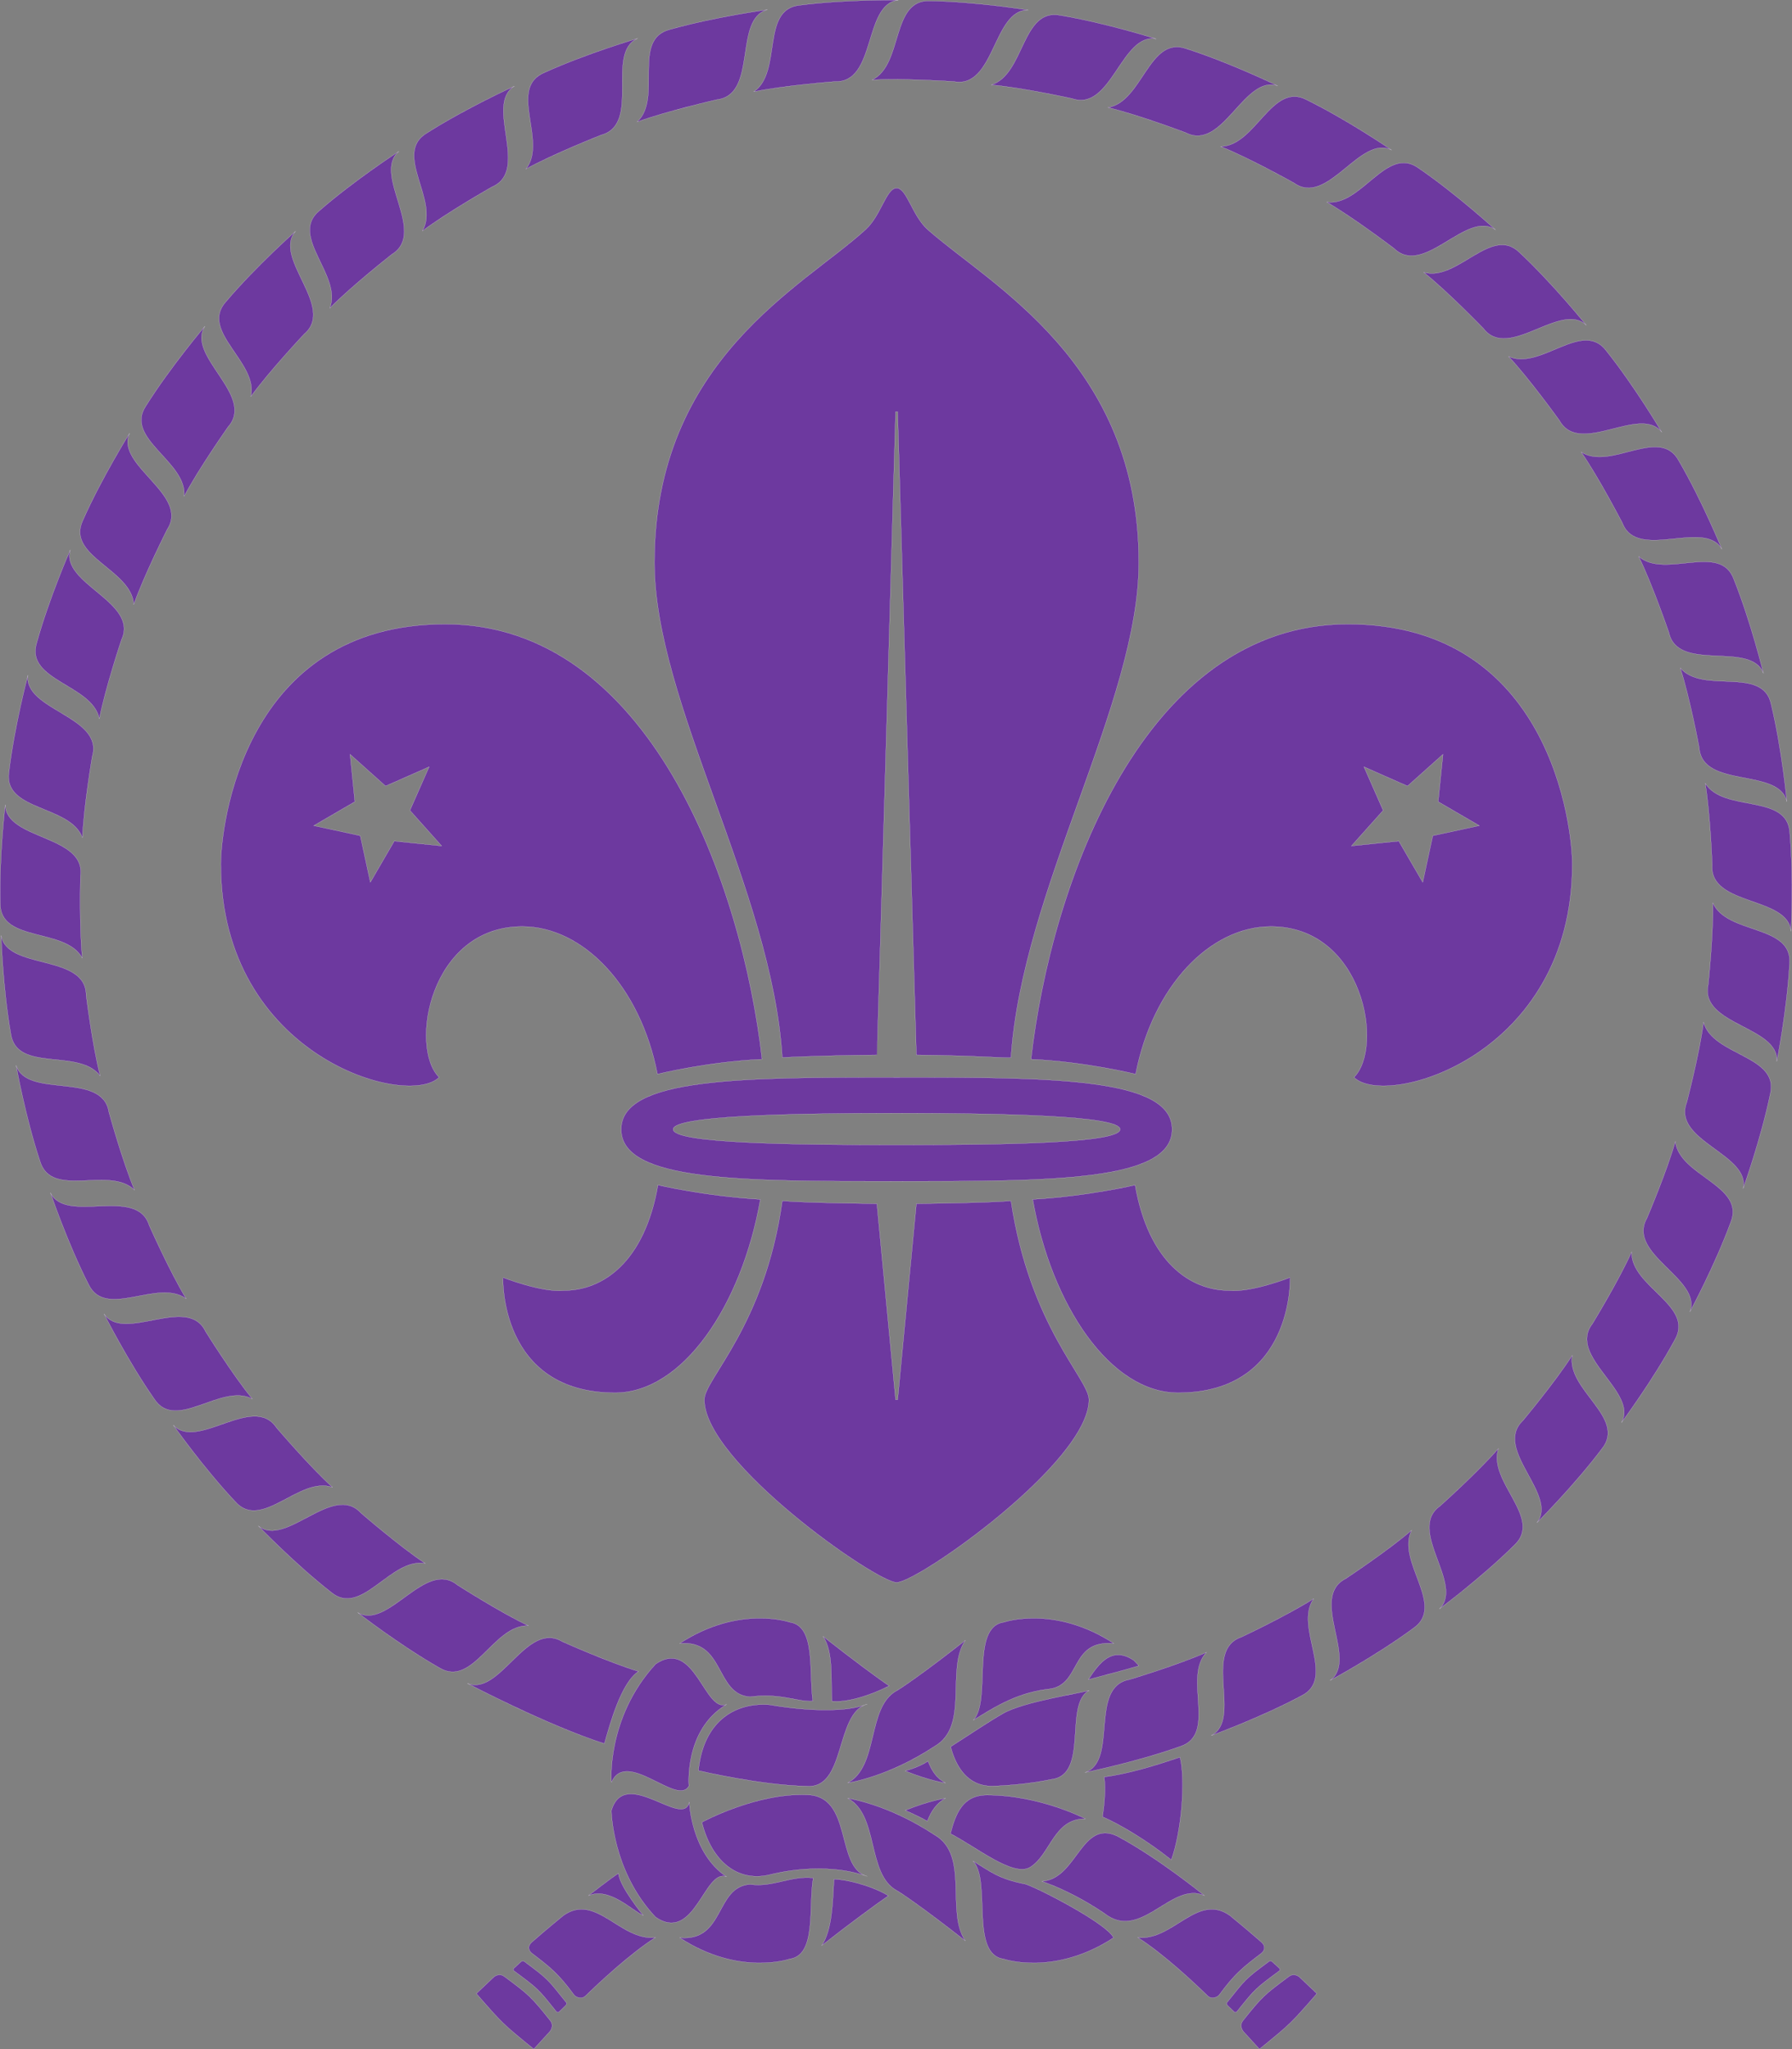<?xml version="1.0" encoding="UTF-8" standalone="no"?>
<svg
   xmlns:dc="http://purl.org/dc/elements/1.1/"
   xmlns:cc="http://creativecommons.org/ns#"
   xmlns:rdf="http://www.w3.org/1999/02/22-rdf-syntax-ns#"
   xmlns:svg="http://www.w3.org/2000/svg"
   xmlns="http://www.w3.org/2000/svg"
   viewBox="0 0 434.388 496.462"
   height="496.462"
   width="434.388"
   xml:space="preserve"
   version="1.1"
   id="svg2"><rect x="0" y="0" width="434.388" height="496.462" fill="#808080" stroke="none"/><defs
     id="defs6"><clipPath
       id="clipPath18"
       clipPathUnits="userSpaceOnUse"><path
         id="path20"
         d="m 0,0 3475,0 0,3971.73 -3475,0 L 0,0 Z" /></clipPath></defs><g
     transform="matrix(1.25,0,0,-1.25,0,496.462)"
     id="g10"><g
       transform="scale(0.1,0.1)"
       id="g12"><g
         id="g14"><g
           clip-path="url(#clipPath18)"
           id="g16"><path
             id="path22"
             style="fill:#6d399f;fill-opacity:1;fill-rule:nonzero;stroke:none"
             d="m 1799.24,3526.49 c 122.03,-107.88 409.2,-257.1 409.2,-645.04 0,-271.64 -226.38,-634.87 -247.93,-959.49 -4.04,-1.97 -60.41,3.76 -183.43,5.02 l -36.28,1246.77 -4.04,0 c 0,0 -35.41,-1246.77 -36.28,-1246.77 -122.66,-1.26 -183.43,-5.02 -183.43,-5.02 -19.91,324.62 -247.94,687.85 -247.94,959.49 0,393.08 288.72,534.77 409.2,645.04 30.17,26.87 40.33,80.63 60.47,80.63 19.88,0 30.03,-53.76 60.46,-80.63 l 0,0" /><path
             id="path24"
             style="fill:none;stroke:#ffffff;stroke-width:0.283;stroke-linecap:butt;stroke-linejoin:miter;stroke-miterlimit:3.864;stroke-dasharray:none;stroke-opacity:1"
             d="m 1799.24,3526.49 c 122.03,-107.88 409.2,-257.1 409.2,-645.04 0,-271.64 -226.38,-634.87 -247.93,-959.49 -4.04,-1.97 -60.41,3.76 -183.43,5.02 l -36.28,1246.77 -4.04,0 c 0,0 -35.41,-1246.77 -36.28,-1246.77 -122.66,-1.26 -183.43,-5.02 -183.43,-5.02 -19.91,324.62 -247.94,687.85 -247.94,959.49 0,393.08 288.72,534.77 409.2,645.04 30.17,26.87 40.33,80.63 60.47,80.63 19.88,0 30.03,-53.76 60.46,-80.63 l 0,0 z" /><path
             id="path26"
             style="fill:#6d399f;fill-opacity:1;fill-rule:nonzero;stroke:none"
             d="m 1960.51,1644.2 c 36.84,-244.61 151.17,-345.2 151.17,-385.42 0,-121.04 -331.81,-354.12 -372.9,-354.12 -39.54,0 -372.91,233.08 -372.91,354.12 0,40.22 117.47,143.07 151.18,385.42 47.39,-4.11 183.43,-5.5 183.43,-5.5 l 36.28,-379.92 4.04,0 36.28,379.92 c 0,0 136.66,1.39 183.43,5.5 l 0,0" /><path
             id="path28"
             style="fill:none;stroke:#ffffff;stroke-width:0.283;stroke-linecap:butt;stroke-linejoin:miter;stroke-miterlimit:3.864;stroke-dasharray:none;stroke-opacity:1"
             d="m 1960.51,1644.2 c 36.84,-244.61 151.17,-345.2 151.17,-385.42 0,-121.04 -331.81,-354.12 -372.9,-354.12 -39.54,0 -372.91,233.08 -372.91,354.12 0,40.22 117.47,143.07 151.18,385.42 47.39,-4.11 183.43,-5.5 183.43,-5.5 l 36.28,-379.92 4.04,0 36.28,379.92 c 0,0 136.66,1.39 183.43,5.5 l 0,0 z" /><path
             id="path30"
             style="fill:#6d399f;fill-opacity:1;fill-rule:nonzero;stroke:none"
             d="m 2201.24,1674.89 c 26.19,-150.13 107.42,-204.47 182.57,-204.47 42.31,-4.38 117.93,25.21 117.93,25.21 0.12,0.25 7.97,-223.39 -217.34,-223.39 -130.98,0 -245.43,168.65 -281.72,374.8 108.83,6.52 198.56,27.85 198.56,27.85 l 0,0" /><path
             id="path32"
             style="fill:none;stroke:#ffffff;stroke-width:0.283;stroke-linecap:butt;stroke-linejoin:miter;stroke-miterlimit:3.864;stroke-dasharray:none;stroke-opacity:1"
             d="m 2201.24,1674.89 c 26.19,-150.13 107.42,-204.47 182.57,-204.47 42.31,-4.38 117.93,25.21 117.93,25.21 0.12,0.25 7.97,-223.39 -217.34,-223.39 -130.98,0 -245.43,168.65 -281.72,374.8 108.83,6.52 198.56,27.85 198.56,27.85 l 0,0 z" /><path
             id="path34"
             style="fill:#6d399f;fill-opacity:1;fill-rule:nonzero;stroke:none"
             d="m 1275.97,1674.89 c -26.19,-150.13 -107.43,-204.47 -182.59,-204.47 -42.29,-4.38 -117.919,25.21 -117.919,25.21 -0.129,0.25 -7.981,-223.39 217.329,-223.39 130.98,0 245.45,168.65 281.72,374.8 -108.82,6.52 -198.54,27.85 -198.54,27.85 l 0,0" /><path
             id="path36"
             style="fill:none;stroke:#ffffff;stroke-width:0.283;stroke-linecap:butt;stroke-linejoin:miter;stroke-miterlimit:3.864;stroke-dasharray:none;stroke-opacity:1"
             d="m 1275.97,1674.89 c -26.19,-150.13 -107.43,-204.47 -182.59,-204.47 -42.29,-4.38 -117.919,25.21 -117.919,25.21 -0.129,0.25 -7.981,-223.39 217.329,-223.39 130.98,0 245.45,168.65 281.72,374.8 -108.82,6.52 -198.54,27.85 -198.54,27.85 l 0,0 z" /><path
             id="path38"
             style="fill:#6d399f;fill-opacity:1;fill-rule:evenodd;stroke:none"
             d="m 1477.81,1918.68 c -38.93,341.89 -219.23,843.34 -614.318,843.34 -393.355,0 -435.308,-394.88 -435.308,-465.13 0,-372.83 362.211,-474.32 423.304,-413.22 -58.484,58.48 -18.136,292.28 161.262,292.28 117.88,0 229.06,-115.69 262.18,-286.1 0,0 97.46,24.11 202.88,28.83 l 0,0 z m -759.634,342.94 46.449,79.85 91.902,-9.37 -61.589,68.87 37.304,84.5 -84.515,-37.29 -68.856,61.59 9.359,-91.91 -79.855,-46.44 90.301,-19.5 19.5,-90.3 0,0" /><path
             id="path40"
             style="fill:none;stroke:#ffffff;stroke-width:0.283;stroke-linecap:butt;stroke-linejoin:miter;stroke-miterlimit:3.864;stroke-dasharray:none;stroke-opacity:1"
             d="m 1477.81,1918.68 c -38.93,341.89 -219.23,843.34 -614.318,843.34 -393.355,0 -435.308,-394.88 -435.308,-465.13 0,-372.83 362.211,-474.32 423.304,-413.22 -58.484,58.48 -18.136,292.28 161.262,292.28 117.88,0 229.06,-115.69 262.18,-286.1 0,0 97.46,24.11 202.88,28.83 l 0,0 z m -759.634,342.94 46.449,79.85 91.902,-9.37 -61.589,68.87 37.304,84.5 -84.515,-37.29 -68.856,61.59 9.359,-91.91 -79.855,-46.44 90.301,-19.5 19.5,-90.3 0,0 z" /><path
             id="path42"
             style="fill:#6d399f;fill-opacity:1;fill-rule:evenodd;stroke:none"
             d="m 1999.4,1918.68 c 38.93,341.89 219.22,843.34 614.32,843.34 393.34,0 435.29,-394.88 435.29,-465.13 0,-372.83 -362.21,-474.32 -423.3,-413.22 58.49,58.48 18.14,292.28 -161.25,292.28 -117.89,0 -229.06,-115.69 -262.19,-286.1 0,0 -97.46,24.11 -202.87,28.83 l 0,0 z m 759.63,342.94 -46.45,79.85 -91.91,-9.37 61.6,68.87 -37.3,84.5 84.51,-37.29 68.85,61.59 -9.36,-91.91 79.86,-46.44 -90.31,-19.5 -19.49,-90.3 0,0" /><path
             id="path44"
             style="fill:none;stroke:#ffffff;stroke-width:0.283;stroke-linecap:butt;stroke-linejoin:miter;stroke-miterlimit:3.864;stroke-dasharray:none;stroke-opacity:1"
             d="m 1999.4,1918.68 c 38.93,341.89 219.22,843.34 614.32,843.34 393.34,0 435.29,-394.88 435.29,-465.13 0,-372.83 -362.21,-474.32 -423.3,-413.22 58.49,58.48 18.14,292.28 -161.25,292.28 -117.89,0 -229.06,-115.69 -262.19,-286.1 0,0 -97.46,24.11 -202.87,28.83 l 0,0 z m 759.63,342.94 -46.45,79.85 -91.91,-9.37 61.6,68.87 -37.3,84.5 84.51,-37.29 68.85,61.59 -9.36,-91.91 79.86,-46.44 -90.31,-19.5 -19.49,-90.3 0,0 z" /><path
             id="path46"
             style="fill:#6d399f;fill-opacity:1;fill-rule:evenodd;stroke:none"
             d="m 2272.95,1782.87 c 0,-100.82 -231.05,-100.78 -534.17,-100.78 -302.53,0 -534.17,-0.04 -534.17,100.78 0,99.85 231.64,100.8 534.17,100.8 303.12,0 534.17,-0.95 534.17,-100.8 l 0,0 z m -100.78,0 c 0,-27.28 -231.13,-30.22 -433.39,-30.22 -201.67,0 -433.38,2.94 -433.38,30.22 0,26.56 231.71,31.24 433.38,31.24 202.26,0 433.39,-4.68 433.39,-31.24 l 0,0" /><path
             id="path48"
             style="fill:none;stroke:#ffffff;stroke-width:0.283;stroke-linecap:butt;stroke-linejoin:miter;stroke-miterlimit:3.864;stroke-dasharray:none;stroke-opacity:1"
             d="m 2272.95,1782.87 c 0,-100.82 -231.05,-100.78 -534.17,-100.78 -302.53,0 -534.17,-0.04 -534.17,100.78 0,99.85 231.64,100.8 534.17,100.8 303.12,0 534.17,-0.95 534.17,-100.8 l 0,0 z m -100.78,0 c 0,-27.28 -231.13,-30.22 -433.39,-30.22 -201.67,0 -433.38,2.94 -433.38,30.22 0,26.56 231.71,31.24 433.38,31.24 202.26,0 433.39,-4.68 433.39,-31.24 l 0,0 z" /><path
             id="path50"
             style="fill:#6d399f;fill-opacity:1;fill-rule:nonzero;stroke:none"
             d="m 1850,3813.68 c 0,0 -98.82,6.79 -158.79,3.12 61.24,29.6 35.64,156.81 112.76,153.08 89.82,-1.56 190.27,-17.72 190.27,-17.72 -68.67,2.19 -64.82,-153.04 -144.24,-138.48 l 0,0" /><path
             id="path52"
             style="fill:none;stroke:#ffffff;stroke-width:0.283;stroke-linecap:butt;stroke-linejoin:miter;stroke-miterlimit:3.864;stroke-dasharray:none;stroke-opacity:1"
             d="m 1850,3813.68 c 0,0 -98.82,6.79 -158.79,3.12 61.24,29.6 35.64,156.81 112.76,153.08 89.82,-1.56 190.27,-17.72 190.27,-17.72 -68.67,2.19 -64.82,-153.04 -144.24,-138.48 l 0,0 z" /><path
             id="path54"
             style="fill:#6d399f;fill-opacity:1;fill-rule:nonzero;stroke:none"
             d="m 1619.24,3813.68 c 0,0 -98.77,-7.53 -157.56,-19.85 56.32,38.13 12.63,160.31 89.47,167.75 89.11,11.42 190.84,9.94 190.84,9.94 -68.27,-7.74 -42.07,-160.8 -122.75,-157.84 l 0,0" /><path
             id="path56"
             style="fill:none;stroke:#ffffff;stroke-width:0.283;stroke-linecap:butt;stroke-linejoin:miter;stroke-miterlimit:3.864;stroke-dasharray:none;stroke-opacity:1"
             d="m 1619.24,3813.68 c 0,0 -98.77,-7.53 -157.56,-19.85 56.32,38.13 12.63,160.31 89.47,167.75 89.11,11.42 190.84,9.94 190.84,9.94 -68.27,-7.74 -42.07,-160.8 -122.75,-157.84 l 0,0 z" /><path
             id="path58"
             style="fill:#6d399f;fill-opacity:1;fill-rule:nonzero;stroke:none"
             d="m 2078.99,3780.64 c 0,0 -96.74,21.34 -156.58,26.56 64.96,20.23 58.43,149.81 134.14,134.73 88.61,-14.83 185.56,-45.65 185.56,-45.65 -67.59,12.31 -86.73,-141.77 -163.12,-115.64 l 0,0" /><path
             id="path60"
             style="fill:none;stroke:#ffffff;stroke-width:0.283;stroke-linecap:butt;stroke-linejoin:miter;stroke-miterlimit:3.864;stroke-dasharray:none;stroke-opacity:1"
             d="m 2078.99,3780.64 c 0,0 -96.74,21.34 -156.58,26.56 64.96,20.23 58.43,149.81 134.14,134.73 88.61,-14.83 185.56,-45.65 185.56,-45.65 -67.59,12.31 -86.73,-141.77 -163.12,-115.64 l 0,0 z" /><path
             id="path62"
             style="fill:#6d399f;fill-opacity:1;fill-rule:nonzero;stroke:none"
             d="m 2299.56,3714.48 c 0,0 -92.64,35.06 -151.1,48.84 67.19,10.65 79.44,139.8 152.17,113.95 85.55,-27.43 177.01,-71.95 177.01,-71.95 -65.1,21.94 -106.29,-127.74 -178.08,-90.84 l 0,0" /><path
             id="path64"
             style="fill:none;stroke:#ffffff;stroke-width:0.283;stroke-linecap:butt;stroke-linejoin:miter;stroke-miterlimit:3.864;stroke-dasharray:none;stroke-opacity:1"
             d="m 2299.56,3714.48 c 0,0 -92.64,35.06 -151.1,48.84 67.19,10.65 79.44,139.8 152.17,113.95 85.55,-27.43 177.01,-71.95 177.01,-71.95 -65.1,21.94 -106.29,-127.74 -178.08,-90.84 l 0,0 z" /><path
             id="path66"
             style="fill:#6d399f;fill-opacity:1;fill-rule:nonzero;stroke:none"
             d="m 2509.26,3617.15 c 0,0 -86.44,48.37 -142.22,70.65 68.02,0.6 99.21,126.52 167.34,90.2 80.53,-39.79 164.41,-97.31 164.41,-97.31 -61.13,31.31 -123.98,-110.64 -189.53,-63.54 l 0,0" /><path
             id="path68"
             style="fill:none;stroke:#ffffff;stroke-width:0.283;stroke-linecap:butt;stroke-linejoin:miter;stroke-miterlimit:3.864;stroke-dasharray:none;stroke-opacity:1"
             d="m 2509.26,3617.15 c 0,0 -86.44,48.37 -142.22,70.65 68.02,0.6 99.21,126.52 167.34,90.2 80.53,-39.79 164.41,-97.31 164.41,-97.31 -61.13,31.31 -123.98,-110.64 -189.53,-63.54 l 0,0 z" /><path
             id="path70"
             style="fill:#6d399f;fill-opacity:1;fill-rule:nonzero;stroke:none"
             d="m 2703.62,3490 c 0,0 -78.75,60.06 -130.82,89.97 67.4,-8.98 116.03,111.26 178.34,65.71 74.12,-50.73 149.06,-119.49 149.06,-119.49 -56.11,39.62 -138.34,-92.04 -196.58,-36.19 l 0,0" /><path
             id="path72"
             style="fill:none;stroke:#ffffff;stroke-width:0.283;stroke-linecap:butt;stroke-linejoin:miter;stroke-miterlimit:3.864;stroke-dasharray:none;stroke-opacity:1"
             d="m 2703.62,3490 c 0,0 -78.75,60.06 -130.82,89.97 67.4,-8.98 116.03,111.26 178.34,65.71 74.12,-50.73 149.06,-119.49 149.06,-119.49 -56.11,39.62 -138.34,-92.04 -196.58,-36.19 l 0,0 z" /><path
             id="path74"
             style="fill:#6d399f;fill-opacity:1;fill-rule:nonzero;stroke:none"
             d="m 2876.55,3335.21 c 0,0 -68.77,71.26 -115.72,108.71 65.29,-19.08 131.54,92.44 186.25,37.99 65.58,-61.37 129.25,-140.67 129.25,-140.67 -49.47,47.64 -150.66,-70.07 -199.78,-6.03 l 0,0" /><path
             id="path76"
             style="fill:none;stroke:#ffffff;stroke-width:0.283;stroke-linecap:butt;stroke-linejoin:miter;stroke-miterlimit:3.864;stroke-dasharray:none;stroke-opacity:1"
             d="m 2876.55,3335.21 c 0,0 -68.77,71.26 -115.72,108.71 65.29,-19.08 131.54,92.44 186.25,37.99 65.58,-61.37 129.25,-140.67 129.25,-140.67 -49.47,47.64 -150.66,-70.07 -199.78,-6.03 l 0,0 z" /><path
             id="path78"
             style="fill:#6d399f;fill-opacity:1;fill-rule:nonzero;stroke:none"
             d="m 3146,2958.4 c 0,0 -45.53,87.94 -79.82,137.24 57.09,-36.92 152.44,50.99 189.29,-16.8 45.34,-77.54 83.7,-171.72 83.7,-171.72 -33.79,59.78 -164.38,-24.11 -193.17,51.28 l 0,0" /><path
             id="path80"
             style="fill:none;stroke:#ffffff;stroke-width:0.283;stroke-linecap:butt;stroke-linejoin:miter;stroke-miterlimit:3.864;stroke-dasharray:none;stroke-opacity:1"
             d="m 3146,2958.4 c 0,0 -45.53,87.94 -79.82,137.24 57.09,-36.92 152.44,50.99 189.29,-16.8 45.34,-77.54 83.7,-171.72 83.7,-171.72 -33.79,59.78 -164.38,-24.11 -193.17,51.28 l 0,0 z" /><path
             id="path82"
             style="fill:#6d399f;fill-opacity:1;fill-rule:nonzero;stroke:none"
             d="m 3024.13,3156.71 c 0,0 -57.74,80.43 -98.79,124.25 61.83,-28.29 143.47,72.49 189.74,10.71 56.04,-70.17 107.6,-157.82 107.6,-157.82 -42.07,54.26 -159.18,-47.59 -198.55,22.86 l 0,0" /><path
             id="path84"
             style="fill:none;stroke:#ffffff;stroke-width:0.283;stroke-linecap:butt;stroke-linejoin:miter;stroke-miterlimit:3.864;stroke-dasharray:none;stroke-opacity:1"
             d="m 3024.13,3156.71 c 0,0 -57.74,80.43 -98.79,124.25 61.83,-28.29 143.47,72.49 189.74,10.71 56.04,-70.17 107.6,-157.82 107.6,-157.82 -42.07,54.26 -159.18,-47.59 -198.55,22.86 l 0,0 z" /><path
             id="path86"
             style="fill:#6d399f;fill-opacity:1;fill-rule:nonzero;stroke:none"
             d="m 3236.31,2745.87 c 0,0 -32.03,93.7 -58.67,147.51 51.02,-44.95 158.3,27.92 184.75,-44.59 33.36,-83.38 57.38,-182.19 57.38,-182.19 -24.57,64.12 -166.13,0.45 -183.46,79.27 l 0,0" /><path
             id="path88"
             style="fill:none;stroke:#ffffff;stroke-width:0.283;stroke-linecap:butt;stroke-linejoin:miter;stroke-miterlimit:3.864;stroke-dasharray:none;stroke-opacity:1"
             d="m 3236.31,2745.87 c 0,0 -32.03,93.7 -58.67,147.51 51.02,-44.95 158.3,27.92 184.75,-44.59 33.36,-83.38 57.38,-182.19 57.38,-182.19 -24.57,64.12 -166.13,0.45 -183.46,79.27 l 0,0 z" /><path
             id="path90"
             style="fill:#6d399f;fill-opacity:1;fill-rule:nonzero;stroke:none"
             d="m 3295.14,2522.71 c 0,0 -18.16,97.33 -36.76,154.43 43.99,-51.85 160.67,4.76 176.35,-70.81 21,-87.3 30.49,-188.53 30.49,-188.53 -15.06,66.98 -164.32,24.42 -170.08,104.91 l 0,0" /><path
             id="path92"
             style="fill:none;stroke:#ffffff;stroke-width:0.283;stroke-linecap:butt;stroke-linejoin:miter;stroke-miterlimit:3.864;stroke-dasharray:none;stroke-opacity:1"
             d="m 3295.14,2522.71 c 0,0 -18.16,97.33 -36.76,154.43 43.99,-51.85 160.67,4.76 176.35,-70.81 21,-87.3 30.49,-188.53 30.49,-188.53 -15.06,66.98 -164.32,24.42 -170.08,104.91 l 0,0 z" /><path
             id="path94"
             style="fill:#6d399f;fill-opacity:1;fill-rule:nonzero;stroke:none"
             d="m 3320.32,2295.5 c 0,0 -3.58,98.94 -13.52,158.13 35.84,-57.76 159.59,-19.03 163.95,-96.05 7.83,-89.46 2.26,-190.99 2.26,-190.99 -4.98,68.49 -158.88,48.45 -152.69,128.91 l 0,0" /><path
             id="path96"
             style="fill:none;stroke:#ffffff;stroke-width:0.283;stroke-linecap:butt;stroke-linejoin:miter;stroke-miterlimit:3.864;stroke-dasharray:none;stroke-opacity:1"
             d="m 3320.32,2295.5 c 0,0 -3.58,98.94 -13.52,158.13 35.84,-57.76 159.59,-19.03 163.95,-96.05 7.83,-89.46 2.26,-190.99 2.26,-190.99 -4.98,68.49 -158.88,48.45 -152.69,128.91 l 0,0 z" /><path
             id="path98"
             style="fill:#6d399f;fill-opacity:1;fill-rule:nonzero;stroke:none"
             d="m 3312.66,2063.47 c 0,0 10.39,98.44 8.91,158.45 27.34,-62.25 155.29,-41.34 148.75,-118.22 -4.85,-89.64 -24.65,-189.35 -24.65,-189.35 4.69,68.49 -150.47,70.35 -133.01,149.12 l 0,0" /><path
             id="path100"
             style="fill:none;stroke:#ffffff;stroke-width:0.283;stroke-linecap:butt;stroke-linejoin:miter;stroke-miterlimit:3.864;stroke-dasharray:none;stroke-opacity:1"
             d="m 3312.66,2063.47 c 0,0 10.39,98.44 8.91,158.45 27.34,-62.25 155.29,-41.34 148.75,-118.22 -4.85,-89.64 -24.65,-189.35 -24.65,-189.35 4.69,68.49 -150.47,70.35 -133.01,149.12 l 0,0 z" /><path
             id="path102"
             style="fill:#6d399f;fill-opacity:1;fill-rule:nonzero;stroke:none"
             d="m 3271.06,1835.23 c 0,0 25,95.79 32.48,155.34 17.73,-65.63 147.36,-64.09 129.41,-139.11 -18.2,-87.92 -52.69,-183.56 -52.69,-183.56 14.88,67.03 -138.24,92.06 -109.2,167.33 l 0,0" /><path
             id="path104"
             style="fill:none;stroke:#ffffff;stroke-width:0.283;stroke-linecap:butt;stroke-linejoin:miter;stroke-miterlimit:3.864;stroke-dasharray:none;stroke-opacity:1"
             d="m 3271.06,1835.23 c 0,0 25,95.79 32.48,155.34 17.73,-65.63 147.36,-64.09 129.41,-139.11 -18.2,-87.92 -52.69,-183.56 -52.69,-183.56 14.88,67.03 -138.24,92.06 -109.2,167.33 l 0,0 z" /><path
             id="path106"
             style="fill:#6d399f;fill-opacity:1;fill-rule:nonzero;stroke:none"
             d="m 289.387,1596.57 c 0,0 40.32,-90.77 71.773,-142.19 -55.238,40.51 -156.972,-41.35 -189.844,28.74 -40.781,80.34 -73.484,176.9 -73.484,176.9 30.277,-61.89 167.305,13.73 191.555,-63.45 l 0,0" /><path
             id="path108"
             style="fill:none;stroke:#ffffff;stroke-width:0.283;stroke-linecap:butt;stroke-linejoin:miter;stroke-miterlimit:3.864;stroke-dasharray:none;stroke-opacity:1"
             d="m 289.387,1596.57 c 0,0 40.32,-90.77 71.773,-142.19 -55.238,40.51 -156.972,-41.35 -189.844,28.74 -40.781,80.34 -73.484,176.9 -73.484,176.9 30.277,-61.89 167.305,13.73 191.555,-63.45 l 0,0 z" /><path
             id="path110"
             style="fill:#6d399f;fill-opacity:1;fill-rule:nonzero;stroke:none"
             d="m 211.223,1816.13 c 0,0 26.339,-95.68 49.777,-151.14 -48.594,48.15 -161.41,-17.91 -183.465,56.23 -28.352,85.44 -46.297,185.72 -46.297,185.72 20.719,-65.64 167.508,-10.95 179.985,-90.81 l 0,0" /><path
             id="path112"
             style="fill:none;stroke:#ffffff;stroke-width:0.283;stroke-linecap:butt;stroke-linejoin:miter;stroke-miterlimit:3.864;stroke-dasharray:none;stroke-opacity:1"
             d="m 211.223,1816.13 c 0,0 26.339,-95.68 49.777,-151.14 -48.594,48.15 -161.41,-17.91 -183.465,56.23 -28.352,85.44 -46.297,185.72 -46.297,185.72 20.719,-65.64 167.508,-10.95 179.985,-90.81 l 0,0 z" /><path
             id="path114"
             style="fill:#6d399f;fill-opacity:1;fill-rule:nonzero;stroke:none"
             d="m 167.062,2043.05 c 0,0 12.137,-98.44 27.25,-156.68 -41.066,54.6 -162.32,5.38 -173.343,81.9 C 5.355,2056.87 2.207,2158.64 2.207,2158.64 13.145,2090.73 166.352,2123.84 167.062,2043.05 l 0,0" /><path
             id="path116"
             style="fill:none;stroke:#ffffff;stroke-width:0.283;stroke-linecap:butt;stroke-linejoin:miter;stroke-miterlimit:3.864;stroke-dasharray:none;stroke-opacity:1"
             d="m 167.062,2043.05 c 0,0 12.137,-98.44 27.25,-156.68 -41.066,54.6 -162.32,5.38 -173.343,81.9 C 5.355,2056.87 2.207,2158.64 2.207,2158.64 13.145,2090.73 166.352,2123.84 167.062,2043.05 l 0,0 z" /><path
             id="path118"
             style="fill:#6d399f;fill-opacity:1;fill-rule:nonzero;stroke:none"
             d="m 156.055,2273.58 c 0,0 -2.676,-99.12 3.586,-158.93 -32.473,60 -159.723,29.1 -159.227,106.37 -2.219,89.91 9.84,191.03 9.84,191.03 0.688,-68.76 157.152,-58.45 145.801,-138.47 l 0,0" /><path
             id="path120"
             style="fill:none;stroke:#ffffff;stroke-width:0.283;stroke-linecap:butt;stroke-linejoin:miter;stroke-miterlimit:3.864;stroke-dasharray:none;stroke-opacity:1"
             d="m 156.055,2273.58 c 0,0 -2.676,-99.12 3.586,-158.93 -32.473,60 -159.723,29.1 -159.227,106.37 -2.219,89.91 9.84,191.03 9.84,191.03 0.688,-68.76 157.152,-58.45 145.801,-138.47 l 0,0 z" /><path
             id="path122"
             style="fill:#6d399f;fill-opacity:1;fill-rule:nonzero;stroke:none"
             d="m 178.922,2505.82 c 0,0 -16.742,-97.75 -19.043,-157.82 -23.613,63.94 -153.981,51.11 -142.496,127.53 10.578,89.29 36.895,187.71 36.895,187.71 -9.094,-68.16 147.254,-79.82 124.645,-157.42 l 0,0" /><path
             id="path124"
             style="fill:none;stroke:#ffffff;stroke-width:0.283;stroke-linecap:butt;stroke-linejoin:miter;stroke-miterlimit:3.864;stroke-dasharray:none;stroke-opacity:1"
             d="m 178.922,2505.82 c 0,0 -16.742,-97.75 -19.043,-157.82 -23.613,63.94 -153.981,51.11 -142.496,127.53 10.578,89.29 36.895,187.71 36.895,187.71 -9.094,-68.16 147.254,-79.82 124.645,-157.42 l 0,0 z" /><path
             id="path126"
             style="fill:#6d399f;fill-opacity:1;fill-rule:nonzero;stroke:none"
             d="m 235.582,2731.72 c 0,0 -31.465,-94.11 -42.91,-153.13 -13.586,66.72 -144.41,73.59 -121.399,147.41 24.082,86.68 65.118,180.02 65.118,180.02 -19.387,-66.02 133.39,-100.97 99.191,-174.3 l 0,0" /><path
             id="path128"
             style="fill:none;stroke:#ffffff;stroke-width:0.283;stroke-linecap:butt;stroke-linejoin:miter;stroke-miterlimit:3.864;stroke-dasharray:none;stroke-opacity:1"
             d="m 235.582,2731.72 c 0,0 -31.465,-94.11 -42.91,-153.13 -13.586,66.72 -144.41,73.59 -121.399,147.41 24.082,86.68 65.118,180.02 65.118,180.02 -19.387,-66.02 133.39,-100.97 99.191,-174.3 l 0,0 z" /><path
             id="path130"
             style="fill:#6d399f;fill-opacity:1;fill-rule:nonzero;stroke:none"
             d="m 442.32,3144.31 c 0,0 -57.269,-81.26 -85.246,-134.59 6.211,67.78 -117.179,111.39 -73.851,175.62 48.054,76.25 114.273,154.07 114.273,154.07 -37.601,-57.78 98.731,-134.5 44.824,-195.1 l 0,0" /><path
             id="path132"
             style="fill:none;stroke:#ffffff;stroke-width:0.283;stroke-linecap:butt;stroke-linejoin:miter;stroke-miterlimit:3.864;stroke-dasharray:none;stroke-opacity:1"
             d="m 442.32,3144.31 c 0,0 -57.269,-81.26 -85.246,-134.59 6.211,67.78 -117.179,111.39 -73.851,175.62 48.054,76.25 114.273,154.07 114.273,154.07 -37.601,-57.78 98.731,-134.5 44.824,-195.1 l 0,0 z" /><path
             id="path134"
             style="fill:#6d399f;fill-opacity:1;fill-rule:nonzero;stroke:none"
             d="m 324.145,2945.39 c 0,0 -44.829,-88.59 -64.747,-145.39 -3.73,67.99 -132.171,93.49 -98.656,163.22 36.449,82.33 90.637,168.81 90.637,168.81 -28.801,-62.55 117.277,-118.97 72.766,-186.64 l 0,0" /><path
             id="path136"
             style="fill:none;stroke:#ffffff;stroke-width:0.283;stroke-linecap:butt;stroke-linejoin:miter;stroke-miterlimit:3.864;stroke-dasharray:none;stroke-opacity:1"
             d="m 324.145,2945.39 c 0,0 -44.829,-88.59 -64.747,-145.39 -3.73,67.99 -132.171,93.49 -98.656,163.22 36.449,82.33 90.637,168.81 90.637,168.81 -28.801,-62.55 117.277,-118.97 72.766,-186.64 l 0,0 z" /><path
             id="path138"
             style="fill:#6d399f;fill-opacity:1;fill-rule:nonzero;stroke:none"
             d="m 589.844,3324.2 c 0,0 -68.246,-72.45 -103.532,-121.33 15.793,66.24 -100.144,126.61 -48.128,184.14 58.418,68.77 135.031,136.54 135.031,136.54 -45.438,-51.92 78.601,-146.91 16.629,-199.35 l 0,0" /><path
             id="path140"
             style="fill:none;stroke:#ffffff;stroke-width:0.283;stroke-linecap:butt;stroke-linejoin:miter;stroke-miterlimit:3.864;stroke-dasharray:none;stroke-opacity:1"
             d="m 589.844,3324.2 c 0,0 -68.246,-72.45 -103.532,-121.33 15.793,66.24 -100.144,126.61 -48.128,184.14 58.418,68.77 135.031,136.54 135.031,136.54 -45.438,-51.92 78.601,-146.91 16.629,-199.35 l 0,0 z" /><path
             id="path142"
             style="fill:#6d399f;fill-opacity:1;fill-rule:nonzero;stroke:none"
             d="m 760.023,3478.85 c 0,0 -78.406,-61.52 -120.664,-104.63 25.602,63.17 -79.925,140.07 -19.812,189.23 68.129,59.32 154.105,114.99 154.105,114.99 -52.761,-44.62 55.563,-156.92 -13.629,-199.59 l 0,0" /><path
             id="path144"
             style="fill:none;stroke:#ffffff;stroke-width:0.283;stroke-linecap:butt;stroke-linejoin:miter;stroke-miterlimit:3.864;stroke-dasharray:none;stroke-opacity:1"
             d="m 760.023,3478.85 c 0,0 -78.406,-61.52 -120.664,-104.63 25.602,63.17 -79.925,140.07 -19.812,189.23 68.129,59.32 154.105,114.99 154.105,114.99 -52.761,-44.62 55.563,-156.92 -13.629,-199.59 l 0,0 z" /><path
             id="path146"
             style="fill:#6d399f;fill-opacity:1;fill-rule:nonzero;stroke:none"
             d="m 954,3609.41 c 0,0 -86.797,-49.19 -135.074,-85.54 34.836,58.63 -57.903,150.3 8.945,189.99 76.309,48.56 169.711,90.86 169.711,90.86 -58.894,-36.29 31.268,-163.36 -43.582,-195.31 l 0,0" /><path
             id="path148"
             style="fill:none;stroke:#ffffff;stroke-width:0.283;stroke-linecap:butt;stroke-linejoin:miter;stroke-miterlimit:3.864;stroke-dasharray:none;stroke-opacity:1"
             d="m 954,3609.41 c 0,0 -86.797,-49.19 -135.074,-85.54 34.836,58.63 -57.903,150.3 8.945,189.99 76.309,48.56 169.711,90.86 169.711,90.86 -58.894,-36.29 31.268,-163.36 -43.582,-195.31 l 0,0 z" /><path
             id="path150"
             style="fill:#6d399f;fill-opacity:1;fill-rule:nonzero;stroke:none"
             d="m 1165.71,3709.96 c 0,0 -92.92,-36.58 -145.89,-65.83 42.83,53.19 -35.941,156.88 35.88,186.84 82.44,37.41 180.92,66.25 180.92,66.25 -63.46,-27.72 7.73,-166.11 -70.91,-187.26 l 0,0" /><path
             id="path152"
             style="fill:none;stroke:#ffffff;stroke-width:0.283;stroke-linecap:butt;stroke-linejoin:miter;stroke-miterlimit:3.864;stroke-dasharray:none;stroke-opacity:1"
             d="m 1165.71,3709.96 c 0,0 -92.92,-36.58 -145.89,-65.83 42.83,53.19 -35.941,156.88 35.88,186.84 82.44,37.41 180.92,66.25 180.92,66.25 -63.46,-27.72 7.73,-166.11 -70.91,-187.26 l 0,0 z" /><path
             id="path154"
             style="fill:#6d399f;fill-opacity:1;fill-rule:nonzero;stroke:none"
             d="m 1389.6,3778.45 c 0,0 -97.43,-22.21 -154.25,-43.18 50.46,46.15 -11.59,160.44 63.97,179.31 87.21,24.62 188.96,38.34 188.96,38.34 -66.96,-17.87 -17.71,-165.33 -98.68,-174.47 l 0,0" /><path
             id="path156"
             style="fill:none;stroke:#ffffff;stroke-width:0.283;stroke-linecap:butt;stroke-linejoin:miter;stroke-miterlimit:3.864;stroke-dasharray:none;stroke-opacity:1"
             d="m 1389.6,3778.45 c 0,0 -97.43,-22.21 -154.25,-43.18 50.46,46.15 -11.59,160.44 63.97,179.31 87.21,24.62 188.96,38.34 188.96,38.34 -66.96,-17.87 -17.71,-165.33 -98.68,-174.47 l 0,0 z" /><path
             id="path158"
             style="fill:#6d399f;fill-opacity:1;fill-rule:nonzero;stroke:none"
             d="m 3088.13,1406.03 c 0,0 51.62,84.45 76,139.29 -2,-67.93 122.54,-103.9 83.67,-170.54 -42.81,-78.9 -103.48,-160.47 -103.48,-160.47 33.61,59.85 -105.72,128.05 -56.19,191.72 l 0,0" /><path
             id="path160"
             style="fill:none;stroke:#ffffff;stroke-width:0.283;stroke-linecap:butt;stroke-linejoin:miter;stroke-miterlimit:3.864;stroke-dasharray:none;stroke-opacity:1"
             d="m 3088.13,1406.03 c 0,0 51.62,84.45 76,139.29 -2,-67.93 122.54,-103.9 83.67,-170.54 -42.81,-78.9 -103.48,-160.47 -103.48,-160.47 33.61,59.85 -105.72,128.05 -56.19,191.72 l 0,0 z" /><path
             id="path162"
             style="fill:#6d399f;fill-opacity:1;fill-rule:nonzero;stroke:none"
             d="m 3193.77,1610.54 c 0,0 38.87,91.03 55.08,148.82 7.83,-67.52 136.25,-85.14 107.4,-156.67 -30.97,-84.27 -79.21,-173.73 -79.21,-173.73 24.63,64.08 -123.11,111.44 -83.27,181.58 l 0,0" /><path
             id="path164"
             style="fill:none;stroke:#ffffff;stroke-width:0.283;stroke-linecap:butt;stroke-linejoin:miter;stroke-miterlimit:3.864;stroke-dasharray:none;stroke-opacity:1"
             d="m 3193.77,1610.54 c 0,0 38.87,91.03 55.08,148.82 7.83,-67.52 136.25,-85.14 107.4,-156.67 -30.97,-84.27 -79.21,-173.73 -79.21,-173.73 24.63,64.08 -123.11,111.44 -83.27,181.58 l 0,0 z" /><path
             id="path166"
             style="fill:#6d399f;fill-opacity:1;fill-rule:nonzero;stroke:none"
             d="m 2953.23,1218.3 c 0,0 63.53,75.91 95.74,126.55 -12.01,-66.9 105.84,-120.89 57.54,-181.04 -54.01,-71.7 -126.06,-143.41 -126.06,-143.41 42.11,54.23 -85.62,142.28 -27.22,197.9 l 0,0" /><path
             id="path168"
             style="fill:none;stroke:#ffffff;stroke-width:0.283;stroke-linecap:butt;stroke-linejoin:miter;stroke-miterlimit:3.864;stroke-dasharray:none;stroke-opacity:1"
             d="m 2953.23,1218.3 c 0,0 63.53,75.91 95.74,126.55 -12.01,-66.9 105.84,-120.89 57.54,-181.04 -54.01,-71.7 -126.06,-143.41 -126.06,-143.41 42.11,54.23 -85.62,142.28 -27.22,197.9 l 0,0 z" /><path
             id="path170"
             style="fill:#6d399f;fill-opacity:1;fill-rule:nonzero;stroke:none"
             d="m 2792.82,1052.95 c 0,0 73.81,65.93 113.01,111.38 -21.55,-64.46 87.26,-134.89 30.8,-187.42 -63.79,-63.16 -145.43,-123.711 -145.43,-123.711 49.47,47.582 -64.18,153.141 1.62,199.751 l 0,0" /><path
             id="path172"
             style="fill:none;stroke:#ffffff;stroke-width:0.283;stroke-linecap:butt;stroke-linejoin:miter;stroke-miterlimit:3.864;stroke-dasharray:none;stroke-opacity:1"
             d="m 2792.82,1052.95 c 0,0 73.81,65.93 113.01,111.38 -21.55,-64.46 87.26,-134.89 30.8,-187.42 -63.79,-63.16 -145.43,-123.711 -145.43,-123.711 49.47,47.582 -64.18,153.141 1.62,199.751 l 0,0 z" /><path
             id="path174"
             style="fill:#6d399f;fill-opacity:1;fill-rule:nonzero;stroke:none"
             d="m 2609.67,911.98 c 0,0 82.54,54.571 127.87,93.89 -30.62,-60.651 66.88,-146.05 3.42,-189.89 -72.22,-53.269 -161.74,-101.398 -161.74,-101.398 55.82,39.93 -41.4,160.777 30.45,197.398 l 0,0" /><path
             id="path176"
             style="fill:none;stroke:#ffffff;stroke-width:0.283;stroke-linecap:butt;stroke-linejoin:miter;stroke-miterlimit:3.864;stroke-dasharray:none;stroke-opacity:1"
             d="m 2609.67,911.98 c 0,0 82.54,54.571 127.87,93.89 -30.62,-60.651 66.88,-146.05 3.42,-189.89 -72.22,-53.269 -161.74,-101.398 -161.74,-101.398 55.82,39.93 -41.4,160.777 30.45,197.398 l 0,0 z" /><path
             id="path178"
             style="fill:#6d399f;fill-opacity:1;fill-rule:nonzero;stroke:none"
             d="m 2407.5,798.789 c 0,0 89.56,42.09 140.08,74.441 -39.04,-55.601 45.1,-154.171 -24.02,-188.378 -79.16,-42.282 -174.67,-76.981 -174.67,-76.981 61,31.449 -17.77,165.059 58.61,190.918 l 0,0" /><path
             id="path180"
             style="fill:none;stroke:#ffffff;stroke-width:0.283;stroke-linecap:butt;stroke-linejoin:miter;stroke-miterlimit:3.864;stroke-dasharray:none;stroke-opacity:1"
             d="m 2407.5,798.789 c 0,0 89.56,42.09 140.08,74.441 -39.04,-55.601 45.1,-154.171 -24.02,-188.378 -79.16,-42.282 -174.67,-76.981 -174.67,-76.981 61,31.449 -17.77,165.059 58.61,190.918 l 0,0 z" /><path
             id="path182"
             style="fill:#6d399f;fill-opacity:1;fill-rule:nonzero;stroke:none"
             d="m 2190.32,716.422 c 0,0 94.78,28.387 149.53,52.918 -46.84,-49.219 21.8,-159.129 -51.6,-182.75 -84.53,-30.121 -184.12,-50.32 -184.12,-50.32 64.98,22.089 6.83,165.859 86.19,180.152 l 0,0" /><path
             id="path184"
             style="fill:none;stroke:#ffffff;stroke-width:0.283;stroke-linecap:butt;stroke-linejoin:miter;stroke-miterlimit:3.864;stroke-dasharray:none;stroke-opacity:1"
             d="m 2190.32,716.422 c 0,0 94.78,28.387 149.53,52.918 -46.84,-49.219 21.8,-159.129 -51.6,-182.75 -84.53,-30.121 -184.12,-50.32 -184.12,-50.32 64.98,22.089 6.83,165.859 86.19,180.152 l 0,0 z" /><path
             id="path186"
             style="fill:#6d399f;fill-opacity:1;fill-rule:nonzero;stroke:none"
             d="m 887.133,899.559 c 0,0 83.363,-53.43 137.727,-78.93 -68.059,3.191 -107.298,-121.57 -173.106,-81.25 -78.02,44.48 -158.254,106.973 -158.254,106.973 59.145,-34.891 131.07,104.207 193.633,53.207 l 0,0" /><path
             id="path188"
             style="fill:none;stroke:#ffffff;stroke-width:0.283;stroke-linecap:butt;stroke-linejoin:miter;stroke-miterlimit:3.864;stroke-dasharray:none;stroke-opacity:1"
             d="m 887.133,899.559 c 0,0 83.363,-53.43 137.727,-78.93 -68.059,3.191 -107.298,-121.57 -173.106,-81.25 -78.02,44.48 -158.254,106.973 -158.254,106.973 59.145,-34.891 131.07,104.207 193.633,53.207 l 0,0 z" /><path
             id="path190"
             style="fill:#6d399f;fill-opacity:1;fill-rule:nonzero;stroke:none"
             d="m 699.934,1039.24 c 0,0 74.824,-64.881 124.937,-97.939 -66.828,12.91 -123.34,-105.082 -182.668,-55.711 -70.808,55.242 -141.246,128.65 -141.246,128.65 53.516,-43.041 144.375,84.48 198.977,25 l 0,0" /><path
             id="path192"
             style="fill:none;stroke:#ffffff;stroke-width:0.283;stroke-linecap:butt;stroke-linejoin:miter;stroke-miterlimit:3.864;stroke-dasharray:none;stroke-opacity:1"
             d="m 699.934,1039.24 c 0,0 74.824,-64.881 124.937,-97.939 -66.828,12.91 -123.34,-105.082 -182.668,-55.711 -70.808,55.242 -141.246,128.65 -141.246,128.65 53.516,-43.041 144.375,84.48 198.977,25 l 0,0 z" /><path
             id="path194"
             style="fill:#6d399f;fill-opacity:1;fill-rule:nonzero;stroke:none"
             d="m 536.176,1204.61 c 0,0 64.222,-75.46 108.797,-115.7 -64.075,22.81 -137.45,-85.5 -188.688,-27.74 -61.691,65.33 -120.324,148.57 -120.324,148.57 46.441,-50.65 155.156,61.95 200.215,-5.13 l 0,0" /><path
             id="path196"
             style="fill:none;stroke:#ffffff;stroke-width:0.283;stroke-linecap:butt;stroke-linejoin:miter;stroke-miterlimit:3.864;stroke-dasharray:none;stroke-opacity:1"
             d="m 536.176,1204.61 c 0,0 64.222,-75.46 108.797,-115.7 -64.075,22.81 -137.45,-85.5 -188.688,-27.74 -61.691,65.33 -120.324,148.57 -120.324,148.57 46.441,-50.65 155.156,61.95 200.215,-5.13 l 0,0 z" /><path
             id="path198"
             style="fill:#6d399f;fill-opacity:1;fill-rule:nonzero;stroke:none"
             d="m 398.812,1390.76 c 0,0 52.477,-84.15 90.665,-130.53 -59.989,31.99 -148.239,-64.53 -190.461,0.19 -51.457,73.74 -97.274,164.78 -97.274,164.78 38.512,-56.98 162.305,38.6 197.07,-34.44 l 0,0" /><path
             id="path200"
             style="fill:none;stroke:#ffffff;stroke-width:0.283;stroke-linecap:butt;stroke-linejoin:miter;stroke-miterlimit:3.864;stroke-dasharray:none;stroke-opacity:1"
             d="m 398.812,1390.76 c 0,0 52.477,-84.15 90.665,-130.53 -59.989,31.99 -148.239,-64.53 -190.461,0.19 -51.457,73.74 -97.274,164.78 -97.274,164.78 38.512,-56.98 162.305,38.6 197.07,-34.44 l 0,0 z" /><path
             id="path202"
             style="fill:#6d399f;fill-opacity:1;fill-rule:nonzero;stroke:none"
             d="m 1738.78,694.75 c 8.88,4.852 54.19,35.609 133.31,97.719 -38.65,-56.34 8.56,-166.039 -59.47,-205.289 -91.99,-60.649 -168.76,-71.09 -168.76,-71.09 60.91,31.969 36.63,146.769 94.92,178.66 l 0,0" /><path
             id="path204"
             style="fill:none;stroke:#ffffff;stroke-width:0.283;stroke-linecap:butt;stroke-linejoin:miter;stroke-miterlimit:3.864;stroke-dasharray:none;stroke-opacity:1"
             d="m 1738.78,694.75 c 8.88,4.852 54.19,35.609 133.31,97.719 -38.65,-56.34 8.56,-166.039 -59.47,-205.289 -91.99,-60.649 -168.76,-71.09 -168.76,-71.09 60.91,31.969 36.63,146.769 94.92,178.66 l 0,0 z" /><path
             id="path206"
             style="fill:#6d399f;fill-opacity:1;fill-rule:nonzero;stroke:none"
             d="m 2148.54,258.371 c 0,0 -57.54,42.391 -128.05,66.988 68.19,4.223 75.96,120.532 145.88,87.723 80.14,-42.633 169.47,-115.602 169.47,-115.602 -61.46,28.692 -119.47,-82.878 -187.3,-39.109 l 0,0" /><path
             id="path208"
             style="fill:none;stroke:#ffffff;stroke-width:0.283;stroke-linecap:butt;stroke-linejoin:miter;stroke-miterlimit:3.864;stroke-dasharray:none;stroke-opacity:1"
             d="m 2148.54,258.371 c 0,0 -57.54,42.391 -128.05,66.988 68.19,4.223 75.96,120.532 145.88,87.723 80.14,-42.633 169.47,-115.602 169.47,-115.602 -61.46,28.692 -119.47,-82.878 -187.3,-39.109 l 0,0 z" /><path
             id="path210"
             style="fill:#6d399f;fill-opacity:1;fill-rule:nonzero;stroke:none"
             d="m 1947,827.609 c 0,0 97.91,33.911 212.99,-41.281 -88.19,7.942 -61.02,-83.906 -129.32,-88.668 -63.99,-8.058 -110.16,-40.031 -143.22,-60 36.05,37.891 -6.66,180.949 59.55,189.949 l 0,0" /><path
             id="path212"
             style="fill:none;stroke:#ffffff;stroke-width:0.283;stroke-linecap:butt;stroke-linejoin:miter;stroke-miterlimit:3.864;stroke-dasharray:none;stroke-opacity:1"
             d="m 1947,827.609 c 0,0 97.91,33.911 212.99,-41.281 -88.19,7.942 -61.02,-83.906 -129.32,-88.668 -63.99,-8.058 -110.16,-40.031 -143.22,-60 36.05,37.891 -6.66,180.949 59.55,189.949 l 0,0 z" /><path
             id="path214"
             style="fill:#6d399f;fill-opacity:1;fill-rule:nonzero;stroke:none"
             d="m 2110.57,716.352 c 20.86,31.898 45.8,65.777 88.4,37.027 3.3,-3.379 6.5,-6.82 9.57,-10.309 -36.05,-10.648 -63.48,-17.449 -97.97,-26.718 l 0,0" /><path
             id="path216"
             style="fill:none;stroke:#ffffff;stroke-width:0.283;stroke-linecap:butt;stroke-linejoin:miter;stroke-miterlimit:3.864;stroke-dasharray:none;stroke-opacity:1"
             d="m 2110.57,716.352 c 20.86,31.898 45.8,65.777 88.4,37.027 3.3,-3.379 6.5,-6.82 9.57,-10.309 -36.05,-10.648 -63.48,-17.449 -97.97,-26.718 l 0,0 z" /><path
             id="path218"
             style="fill:#6d399f;fill-opacity:1;fill-rule:nonzero;stroke:none"
             d="m 1531.07,827.609 c 0,0 -97.91,33.911 -212.98,-41.281 88.18,7.942 68.09,-98.656 136.4,-103.43 59.16,8.122 93.57,-10.679 121.88,-8.148 -8.38,56.59 6.55,145.82 -45.3,152.859 l 0,0" /><path
             id="path220"
             style="fill:none;stroke:#ffffff;stroke-width:0.283;stroke-linecap:butt;stroke-linejoin:miter;stroke-miterlimit:3.864;stroke-dasharray:none;stroke-opacity:1"
             d="m 1531.07,827.609 c 0,0 -97.91,33.911 -212.98,-41.281 88.18,7.942 68.09,-98.656 136.4,-103.43 59.16,8.122 93.57,-10.679 121.88,-8.148 -8.38,56.59 6.55,145.82 -45.3,152.859 l 0,0 z" /><path
             id="path222"
             style="fill:#6d399f;fill-opacity:1;fill-rule:evenodd;stroke:none"
             d="m 1492.94,667.441 c 0,0 125.45,-23.601 188.76,1.411 -63.05,-17.391 -40.27,-165.981 -118.1,-159.051 -88.05,1.629 -209.3,30.129 -209.3,30.129 10.6,101.511 77.22,132.718 138.64,127.511 l 0,0" /><path
             id="path224"
             style="fill:none;stroke:#ffffff;stroke-width:0.283;stroke-linecap:butt;stroke-linejoin:miter;stroke-miterlimit:3.864;stroke-dasharray:none;stroke-opacity:1"
             d="m 1492.94,667.441 c 0,0 125.45,-23.601 188.76,1.411 -63.05,-17.391 -40.27,-165.981 -118.1,-159.051 -88.05,1.629 -209.3,30.129 -209.3,30.129 10.6,101.511 77.22,132.718 138.64,127.511 l 0,0 z" /><path
             id="path226"
             style="fill:#6d399f;fill-opacity:1;fill-rule:nonzero;stroke:none"
             d="m 1090.28,790.02 c 0,0 90.35,-40.579 147.92,-57.801 -33.22,-21.731 -54.54,-99.028 -66.16,-140.047 -110.64,35.457 -265.81,116.848 -265.81,116.848 63.668,-25.801 114.67,122.21 184.05,81 l 0,0" /><path
             id="path228"
             style="fill:none;stroke:#ffffff;stroke-width:0.283;stroke-linecap:butt;stroke-linejoin:miter;stroke-miterlimit:3.864;stroke-dasharray:none;stroke-opacity:1"
             d="m 1090.28,790.02 c 0,0 90.35,-40.579 147.92,-57.801 -33.22,-21.731 -54.54,-99.028 -66.16,-140.047 -110.64,35.457 -265.81,116.848 -265.81,116.848 63.668,-25.801 114.67,122.21 184.05,81 l 0,0 z" /><path
             id="path230"
             style="fill:#6d399f;fill-opacity:1;fill-rule:nonzero;stroke:none"
             d="m 1185.54,462.262 c 0,0 1.57,-117.602 85.92,-206.403 76.18,-51.418 94.59,95.621 137.57,78.27 -68.82,45.723 -72.43,144.75 -72.43,144.75 -11.39,-52.75 -125.01,70.98 -151.06,-16.617 l 0,0" /><path
             id="path232"
             style="fill:none;stroke:#ffffff;stroke-width:0.283;stroke-linecap:butt;stroke-linejoin:miter;stroke-miterlimit:3.864;stroke-dasharray:none;stroke-opacity:1"
             d="m 1185.54,462.262 c 0,0 1.57,-117.602 85.92,-206.403 76.18,-51.418 94.59,95.621 137.57,78.27 -68.82,45.723 -72.43,144.75 -72.43,144.75 -11.39,-52.75 -125.01,70.98 -151.06,-16.617 l 0,0 z" /><path
             id="path234"
             style="fill:#6d399f;fill-opacity:1;fill-rule:nonzero;stroke:none"
             d="m 1271.46,746.5 c 76.18,51.41 94.59,-95.621 137.57,-78.281 -82.79,-49.117 -73.02,-157.938 -73.02,-157.938 -21.78,-40.91 -121.18,73.117 -150.16,6.981 -0.29,-3.762 -11.33,124.09 85.61,229.238 l 0,0" /><path
             id="path236"
             style="fill:none;stroke:#ffffff;stroke-width:0.283;stroke-linecap:butt;stroke-linejoin:miter;stroke-miterlimit:3.864;stroke-dasharray:none;stroke-opacity:1"
             d="m 1271.46,746.5 c 76.18,51.41 94.59,-95.621 137.57,-78.281 -82.79,-49.117 -73.02,-157.938 -73.02,-157.938 -21.78,-40.91 -121.18,73.117 -150.16,6.981 -0.29,-3.762 -11.33,124.09 85.61,229.238 l 0,0 z" /><path
             id="path238"
             style="fill:#6d399f;fill-opacity:1;fill-rule:nonzero;stroke:none"
             d="m 1531.07,174.762 c 0,0 -97.91,-33.93 -212.98,41.277 88.18,-7.949 68.09,98.652 136.4,103.41 44.18,-6.367 79.52,17.481 122.59,12.531 -9.92,-56.23 7.19,-150.011 -46.01,-157.218 l 0,0" /><path
             id="path240"
             style="fill:none;stroke:#ffffff;stroke-width:0.283;stroke-linecap:butt;stroke-linejoin:miter;stroke-miterlimit:3.864;stroke-dasharray:none;stroke-opacity:1"
             d="m 1531.07,174.762 c 0,0 -97.91,-33.93 -212.98,41.277 88.18,-7.949 68.09,98.652 136.4,103.41 44.18,-6.367 79.52,17.481 122.59,12.531 -9.92,-56.23 7.19,-150.011 -46.01,-157.218 l 0,0 z" /><path
             id="path242"
             style="fill:#6d399f;fill-opacity:1;fill-rule:nonzero;stroke:none"
             d="m 1738.78,307.609 c 8.88,-4.847 54.19,-35.609 133.31,-97.73 -38.65,56.34 8.56,166.051 -59.47,205.301 -91.99,60.64 -168.76,71.09 -168.76,71.09 60.91,-31.969 36.63,-146.782 94.92,-178.661 l 0,0" /><path
             id="path244"
             style="fill:none;stroke:#ffffff;stroke-width:0.283;stroke-linecap:butt;stroke-linejoin:miter;stroke-miterlimit:3.864;stroke-dasharray:none;stroke-opacity:1"
             d="m 1738.78,307.609 c 8.88,-4.847 54.19,-35.609 133.31,-97.73 -38.65,56.34 8.56,166.051 -59.47,205.301 -91.99,60.64 -168.76,71.09 -168.76,71.09 60.91,-31.969 36.63,-146.782 94.92,-178.661 l 0,0 z" /><path
             id="path246"
             style="fill:#6d399f;fill-opacity:1;fill-rule:nonzero;stroke:none"
             d="m 1755.43,462.859 c 46.98,19.102 78.27,23.411 78.27,23.411 -17.58,-9.231 -28.07,-25.372 -35.49,-44.418 -15.53,9.257 -42.78,21.007 -42.78,21.007 l 0,0" /><path
             id="path248"
             style="fill:none;stroke:#ffffff;stroke-width:0.283;stroke-linecap:butt;stroke-linejoin:miter;stroke-miterlimit:3.864;stroke-dasharray:none;stroke-opacity:1"
             d="m 1755.43,462.859 c 46.98,19.102 78.27,23.411 78.27,23.411 -17.58,-9.231 -28.07,-25.372 -35.49,-44.418 -15.53,9.257 -42.78,21.007 -42.78,21.007 l 0,0 z" /><path
             id="path250"
             style="fill:#6d399f;fill-opacity:1;fill-rule:nonzero;stroke:none"
             d="m 1492.54,338.129 c 13.21,3.199 104.24,26.402 189.16,-3.117 -63.05,17.386 -26.44,157.308 -118.1,158.047 -98.69,3.421 -202.5,-53.278 -202.5,-53.278 19,-76.14 69.84,-116.59 131.44,-101.652 l 0,0" /><path
             id="path252"
             style="fill:none;stroke:#ffffff;stroke-width:0.283;stroke-linecap:butt;stroke-linejoin:miter;stroke-miterlimit:3.864;stroke-dasharray:none;stroke-opacity:1"
             d="m 1492.54,338.129 c 13.21,3.199 104.24,26.402 189.16,-3.117 -63.05,17.386 -26.44,157.308 -118.1,158.047 -98.69,3.421 -202.5,-53.278 -202.5,-53.278 19,-76.14 69.84,-116.59 131.44,-101.652 l 0,0 z" /><path
             id="path254"
             style="fill:#6d399f;fill-opacity:1;fill-rule:nonzero;stroke:none"
             d="m 1997.82,352.789 c -32.85,-20.418 -106.66,40.801 -154.73,64.82 10.02,38.25 23.46,74.84 70.86,74.95 103.26,-0.207 190.98,-46.11 190.98,-46.11 -61.51,1.012 -67.5,-69.07 -107.11,-93.66 l 0,0" /><path
             id="path256"
             style="fill:none;stroke:#ffffff;stroke-width:0.283;stroke-linecap:butt;stroke-linejoin:miter;stroke-miterlimit:3.864;stroke-dasharray:none;stroke-opacity:1"
             d="m 1997.82,352.789 c -32.85,-20.418 -106.66,40.801 -154.73,64.82 10.02,38.25 23.46,74.84 70.86,74.95 103.26,-0.207 190.98,-46.11 190.98,-46.11 -61.51,1.012 -67.5,-69.07 -107.11,-93.66 l 0,0 z" /><path
             id="path258"
             style="fill:#6d399f;fill-opacity:1;fill-rule:nonzero;stroke:none"
             d="m 1946.49,174.762 c 0,0 97.91,-33.93 212.99,41.277 -14.1,28.59 -151.49,98.91 -172.09,104.152 -51.02,9.809 -67.39,24.539 -100.47,44.508 36.05,-37.89 -6.64,-180.961 59.57,-189.937 l 0,0" /><path
             id="path260"
             style="fill:none;stroke:#ffffff;stroke-width:0.283;stroke-linecap:butt;stroke-linejoin:miter;stroke-miterlimit:3.864;stroke-dasharray:none;stroke-opacity:1"
             d="m 1946.49,174.762 c 0,0 97.91,-33.93 212.99,41.277 -14.1,28.59 -151.49,98.91 -172.09,104.152 -51.02,9.809 -67.39,24.539 -100.47,44.508 36.05,-37.89 -6.64,-180.961 59.57,-189.937 l 0,0 z" /><path
             id="path262"
             style="fill:#6d399f;fill-opacity:1;fill-rule:nonzero;stroke:none"
             d="m 1755.43,539.27 c 46.98,-19.098 78.27,-23.411 78.27,-23.411 -17.58,9.231 -26.64,23.34 -34.07,42.391 -17.09,-11.66 -44.2,-18.98 -44.2,-18.98 l 0,0" /><path
             id="path264"
             style="fill:none;stroke:#ffffff;stroke-width:0.283;stroke-linecap:butt;stroke-linejoin:miter;stroke-miterlimit:3.864;stroke-dasharray:none;stroke-opacity:1"
             d="m 1755.43,539.27 c 46.98,-19.098 78.27,-23.411 78.27,-23.411 -17.58,9.231 -26.64,23.34 -34.07,42.391 -17.09,-11.66 -44.2,-18.98 -44.2,-18.98 l 0,0 z" /><path
             id="path266"
             style="fill:#6d399f;fill-opacity:1;fill-rule:nonzero;stroke:none"
             d="m 1944.99,650.57 c -29.07,-16.781 -59.91,-37.699 -101.49,-64.379 10.04,-38.25 32.5,-76.152 79.9,-76.261 64.57,1.672 115,12.949 115,12.949 74.59,8.301 23.77,145.812 73.75,172.473 -16.32,-5.43 -127.11,-21.661 -167.16,-44.782 l 0,0" /><path
             id="path268"
             style="fill:none;stroke:#ffffff;stroke-width:0.283;stroke-linecap:butt;stroke-linejoin:miter;stroke-miterlimit:3.864;stroke-dasharray:none;stroke-opacity:1"
             d="m 1944.99,650.57 c -29.07,-16.781 -59.91,-37.699 -101.49,-64.379 10.04,-38.25 32.5,-76.152 79.9,-76.261 64.57,1.672 115,12.949 115,12.949 74.59,8.301 23.77,145.812 73.75,172.473 -16.32,-5.43 -127.11,-21.661 -167.16,-44.782 l 0,0 z" /><path
             id="path270"
             style="fill:#6d399f;fill-opacity:1;fill-rule:nonzero;stroke:none"
             d="m 1724.24,704.059 c -20.53,13.902 -69.89,50.273 -128.19,96.043 20.65,-30.102 14.93,-83.93 17.24,-125.614 26.85,-2.968 70.2,9.071 110.95,29.571 l 0,0" /><path
             id="path272"
             style="fill:none;stroke:#ffffff;stroke-width:0.283;stroke-linecap:butt;stroke-linejoin:miter;stroke-miterlimit:3.864;stroke-dasharray:none;stroke-opacity:1"
             d="m 1724.24,704.059 c -20.53,13.902 -69.89,50.273 -128.19,96.043 20.65,-30.102 14.93,-83.93 17.24,-125.614 26.85,-2.968 70.2,9.071 110.95,29.571 l 0,0 z" /><path
             id="path274"
             style="fill:#6d399f;fill-opacity:1;fill-rule:nonzero;stroke:none"
             d="m 1722.72,297.262 c -20.96,-14.274 -72.41,-51.793 -129.3,-96.453 20.88,30.421 21.49,86.742 23.95,128.793 37.12,-1.821 85.24,-18.961 105.35,-32.34 l 0,0" /><path
             id="path276"
             style="fill:none;stroke:#ffffff;stroke-width:0.283;stroke-linecap:butt;stroke-linejoin:miter;stroke-miterlimit:3.864;stroke-dasharray:none;stroke-opacity:1"
             d="m 1722.72,297.262 c -20.96,-14.274 -72.41,-51.793 -129.3,-96.453 20.88,30.421 21.49,86.742 23.95,128.793 37.12,-1.821 85.24,-18.961 105.35,-32.34 l 0,0 z" /><path
             id="path278"
             style="fill:#6d399f;fill-opacity:1;fill-rule:nonzero;stroke:none"
             d="m 1078.81,72.941 c -35.97,45.028 -35.69,44.391 -82.248,78.957 -2.484,1.532 -0.335,4.641 -0.335,4.641 l 14.453,13.18 c 0,0 3.22,2.531 6.12,0.222 46.46,-34.531 44.84,-33.82 81.18,-79.371 2.07,-2.211 -0.67,-5.492 -0.67,-5.492 l -13.08,-12.758 c 0,0 -2.75,-2.519 -5.42,0.621 l 0,0" /><path
             id="path280"
             style="fill:none;stroke:#ffffff;stroke-width:0.283;stroke-linecap:butt;stroke-linejoin:miter;stroke-miterlimit:3.864;stroke-dasharray:none;stroke-opacity:1"
             d="m 1078.81,72.941 c -35.97,45.028 -35.69,44.391 -82.248,78.957 -2.484,1.532 -0.335,4.641 -0.335,4.641 l 14.453,13.18 c 0,0 3.22,2.531 6.12,0.222 46.46,-34.531 44.84,-33.82 81.18,-79.371 2.07,-2.211 -0.67,-5.492 -0.67,-5.492 l -13.08,-12.758 c 0,0 -2.75,-2.519 -5.42,0.621 l 0,0 z" /><path
             id="path282"
             style="fill:#6d399f;fill-opacity:1;fill-rule:nonzero;stroke:none"
             d="m 1247.48,259.148 c 0,0 -46.93,57.223 -48.05,81.723 -18.84,-12.402 -58.32,-43.391 -58.32,-43.391 40.28,17.45 84.09,-28.5 106.37,-38.332 l 0,0" /><path
             id="path284"
             style="fill:none;stroke:#ffffff;stroke-width:0.283;stroke-linecap:butt;stroke-linejoin:miter;stroke-miterlimit:3.864;stroke-dasharray:none;stroke-opacity:1"
             d="m 1247.48,259.148 c 0,0 -46.93,57.223 -48.05,81.723 -18.84,-12.402 -58.32,-43.391 -58.32,-43.391 40.28,17.45 84.09,-28.5 106.37,-38.332 l 0,0 z" /><path
             id="path286"
             style="fill:#6d399f;fill-opacity:1;fill-rule:nonzero;stroke:none"
             d="m 1135.6,103.398 c 25.4,24.731 85.42,81.161 135.62,113.161 -67.89,-7.68 -115.32,87.089 -178.48,42.632 -32.79,-26.902 -51.24,-42.761 -61.5,-51.921 -10.49,-9.348 -3.78,-18.321 0.16,-21.329 36.12,-27.511 51.43,-39.48 81.79,-80.73 3.18,-4.332 14.62,-9.391 22.41,-1.813 l 0,0" /><path
             id="path288"
             style="fill:none;stroke:#ffffff;stroke-width:0.283;stroke-linecap:butt;stroke-linejoin:miter;stroke-miterlimit:3.864;stroke-dasharray:none;stroke-opacity:1"
             d="m 1135.6,103.398 c 25.4,24.731 85.42,81.161 135.62,113.161 -67.89,-7.68 -115.32,87.089 -178.48,42.632 -32.79,-26.902 -51.24,-42.761 -61.5,-51.921 -10.49,-9.348 -3.78,-18.321 0.16,-21.329 36.12,-27.511 51.43,-39.48 81.79,-80.73 3.18,-4.332 14.62,-9.391 22.41,-1.813 l 0,0 z" /><path
             id="path290"
             style="fill:#6d399f;fill-opacity:1;fill-rule:nonzero;stroke:none"
             d="m 1035.15,0.199 30.98,33.879 c 0,0 9.59,10.48 0.71,21.594 -37.08,46.34 -40.71,49.469 -88.613,85.027 -11.024,8.192 -20.825,-1.097 -20.825,-1.097 l -33.613,-31.86 C 974.855,49.191 974.855,49.191 1035.15,0.199 l 0,0" /><path
             id="path292"
             style="fill:none;stroke:#ffffff;stroke-width:0.283;stroke-linecap:butt;stroke-linejoin:miter;stroke-miterlimit:3.864;stroke-dasharray:none;stroke-opacity:1"
             d="m 1035.15,0.199 30.98,33.879 c 0,0 9.59,10.48 0.71,21.594 -37.08,46.34 -40.71,49.469 -88.613,85.027 -11.024,8.192 -20.825,-1.097 -20.825,-1.097 l -33.613,-31.86 C 974.855,49.191 974.855,49.191 1035.15,0.199 l 0,0 z" /><path
             id="path294"
             style="fill:#6d399f;fill-opacity:1;fill-rule:nonzero;stroke:none"
             d="m 2398.72,72.941 c 35.95,45.028 35.68,44.391 82.24,78.957 2.48,1.532 0.33,4.641 0.33,4.641 l -14.45,13.18 c 0,0 -3.22,2.531 -6.11,0.222 -46.47,-34.531 -44.85,-33.82 -81.19,-79.371 -2.07,-2.211 0.66,-5.492 0.66,-5.492 l 13.09,-12.758 c 0,0 2.75,-2.519 5.43,0.621 l 0,0" /><path
             id="path296"
             style="fill:none;stroke:#ffffff;stroke-width:0.283;stroke-linecap:butt;stroke-linejoin:miter;stroke-miterlimit:3.864;stroke-dasharray:none;stroke-opacity:1"
             d="m 2398.72,72.941 c 35.95,45.028 35.68,44.391 82.24,78.957 2.48,1.532 0.33,4.641 0.33,4.641 l -14.45,13.18 c 0,0 -3.22,2.531 -6.11,0.222 -46.47,-34.531 -44.85,-33.82 -81.19,-79.371 -2.07,-2.211 0.66,-5.492 0.66,-5.492 l 13.09,-12.758 c 0,0 2.75,-2.519 5.43,0.621 l 0,0 z" /><path
             id="path298"
             style="fill:#6d399f;fill-opacity:1;fill-rule:nonzero;stroke:none"
             d="m 2341.92,103.398 c -25.39,24.731 -85.41,81.161 -135.61,113.161 67.89,-7.68 115.32,87.089 178.48,42.632 32.77,-26.902 51.23,-42.761 61.5,-51.921 10.47,-9.348 3.77,-18.321 -0.17,-21.329 -36.12,-27.511 -51.43,-39.48 -81.78,-80.73 -3.18,-4.332 -14.63,-9.391 -22.42,-1.813 l 0,0" /><path
             id="path300"
             style="fill:none;stroke:#ffffff;stroke-width:0.283;stroke-linecap:butt;stroke-linejoin:miter;stroke-miterlimit:3.864;stroke-dasharray:none;stroke-opacity:1"
             d="m 2341.92,103.398 c -25.39,24.731 -85.41,81.161 -135.61,113.161 67.89,-7.68 115.32,87.089 178.48,42.632 32.77,-26.902 51.23,-42.761 61.5,-51.921 10.47,-9.348 3.77,-18.321 -0.17,-21.329 -36.12,-27.511 -51.43,-39.48 -81.78,-80.73 -3.18,-4.332 -14.63,-9.391 -22.42,-1.813 l 0,0 z" /><path
             id="path302"
             style="fill:#6d399f;fill-opacity:1;fill-rule:nonzero;stroke:none"
             d="M 2442.37,0.199 2411.39,34.078 c 0,0 -9.59,10.48 -0.7,21.594 37.07,46.34 40.7,49.469 88.61,85.027 11.02,8.192 20.82,-1.097 20.82,-1.097 l 33.62,-31.86 C 2502.66,49.191 2502.66,49.191 2442.37,0.199 l 0,0" /><path
             id="path304"
             style="fill:none;stroke:#ffffff;stroke-width:0.283;stroke-linecap:butt;stroke-linejoin:miter;stroke-miterlimit:3.864;stroke-dasharray:none;stroke-opacity:1"
             d="M 2442.37,0.199 2411.39,34.078 c 0,0 -9.59,10.48 -0.7,21.594 37.07,46.34 40.7,49.469 88.61,85.027 11.02,8.192 20.82,-1.097 20.82,-1.097 l 33.62,-31.86 C 2502.66,49.191 2502.66,49.191 2442.37,0.199 l 0,0 z" /><path
             id="path306"
             style="fill:#6d399f;fill-opacity:1;fill-rule:nonzero;stroke:none"
             d="m 2141.22,527.648 c 0,0 4.9,-26.519 -3.29,-77.347 30.16,-12.289 86.78,-45.871 133.5,-83.391 19.9,55.129 27.97,154.57 16.88,198.949 -48.25,-16.07 -99.24,-32.05 -147.09,-38.211 l 0,0" /><path
             id="path308"
             style="fill:none;stroke:#ffffff;stroke-width:0.283;stroke-linecap:butt;stroke-linejoin:miter;stroke-miterlimit:3.864;stroke-dasharray:none;stroke-opacity:1"
             d="m 2141.22,527.648 c 0,0 4.9,-26.519 -3.29,-77.347 30.16,-12.289 86.78,-45.871 133.5,-83.391 19.9,55.129 27.97,154.57 16.88,198.949 -48.25,-16.07 -99.24,-32.05 -147.09,-38.211 l 0,0 z" /></g></g></g></g></svg>